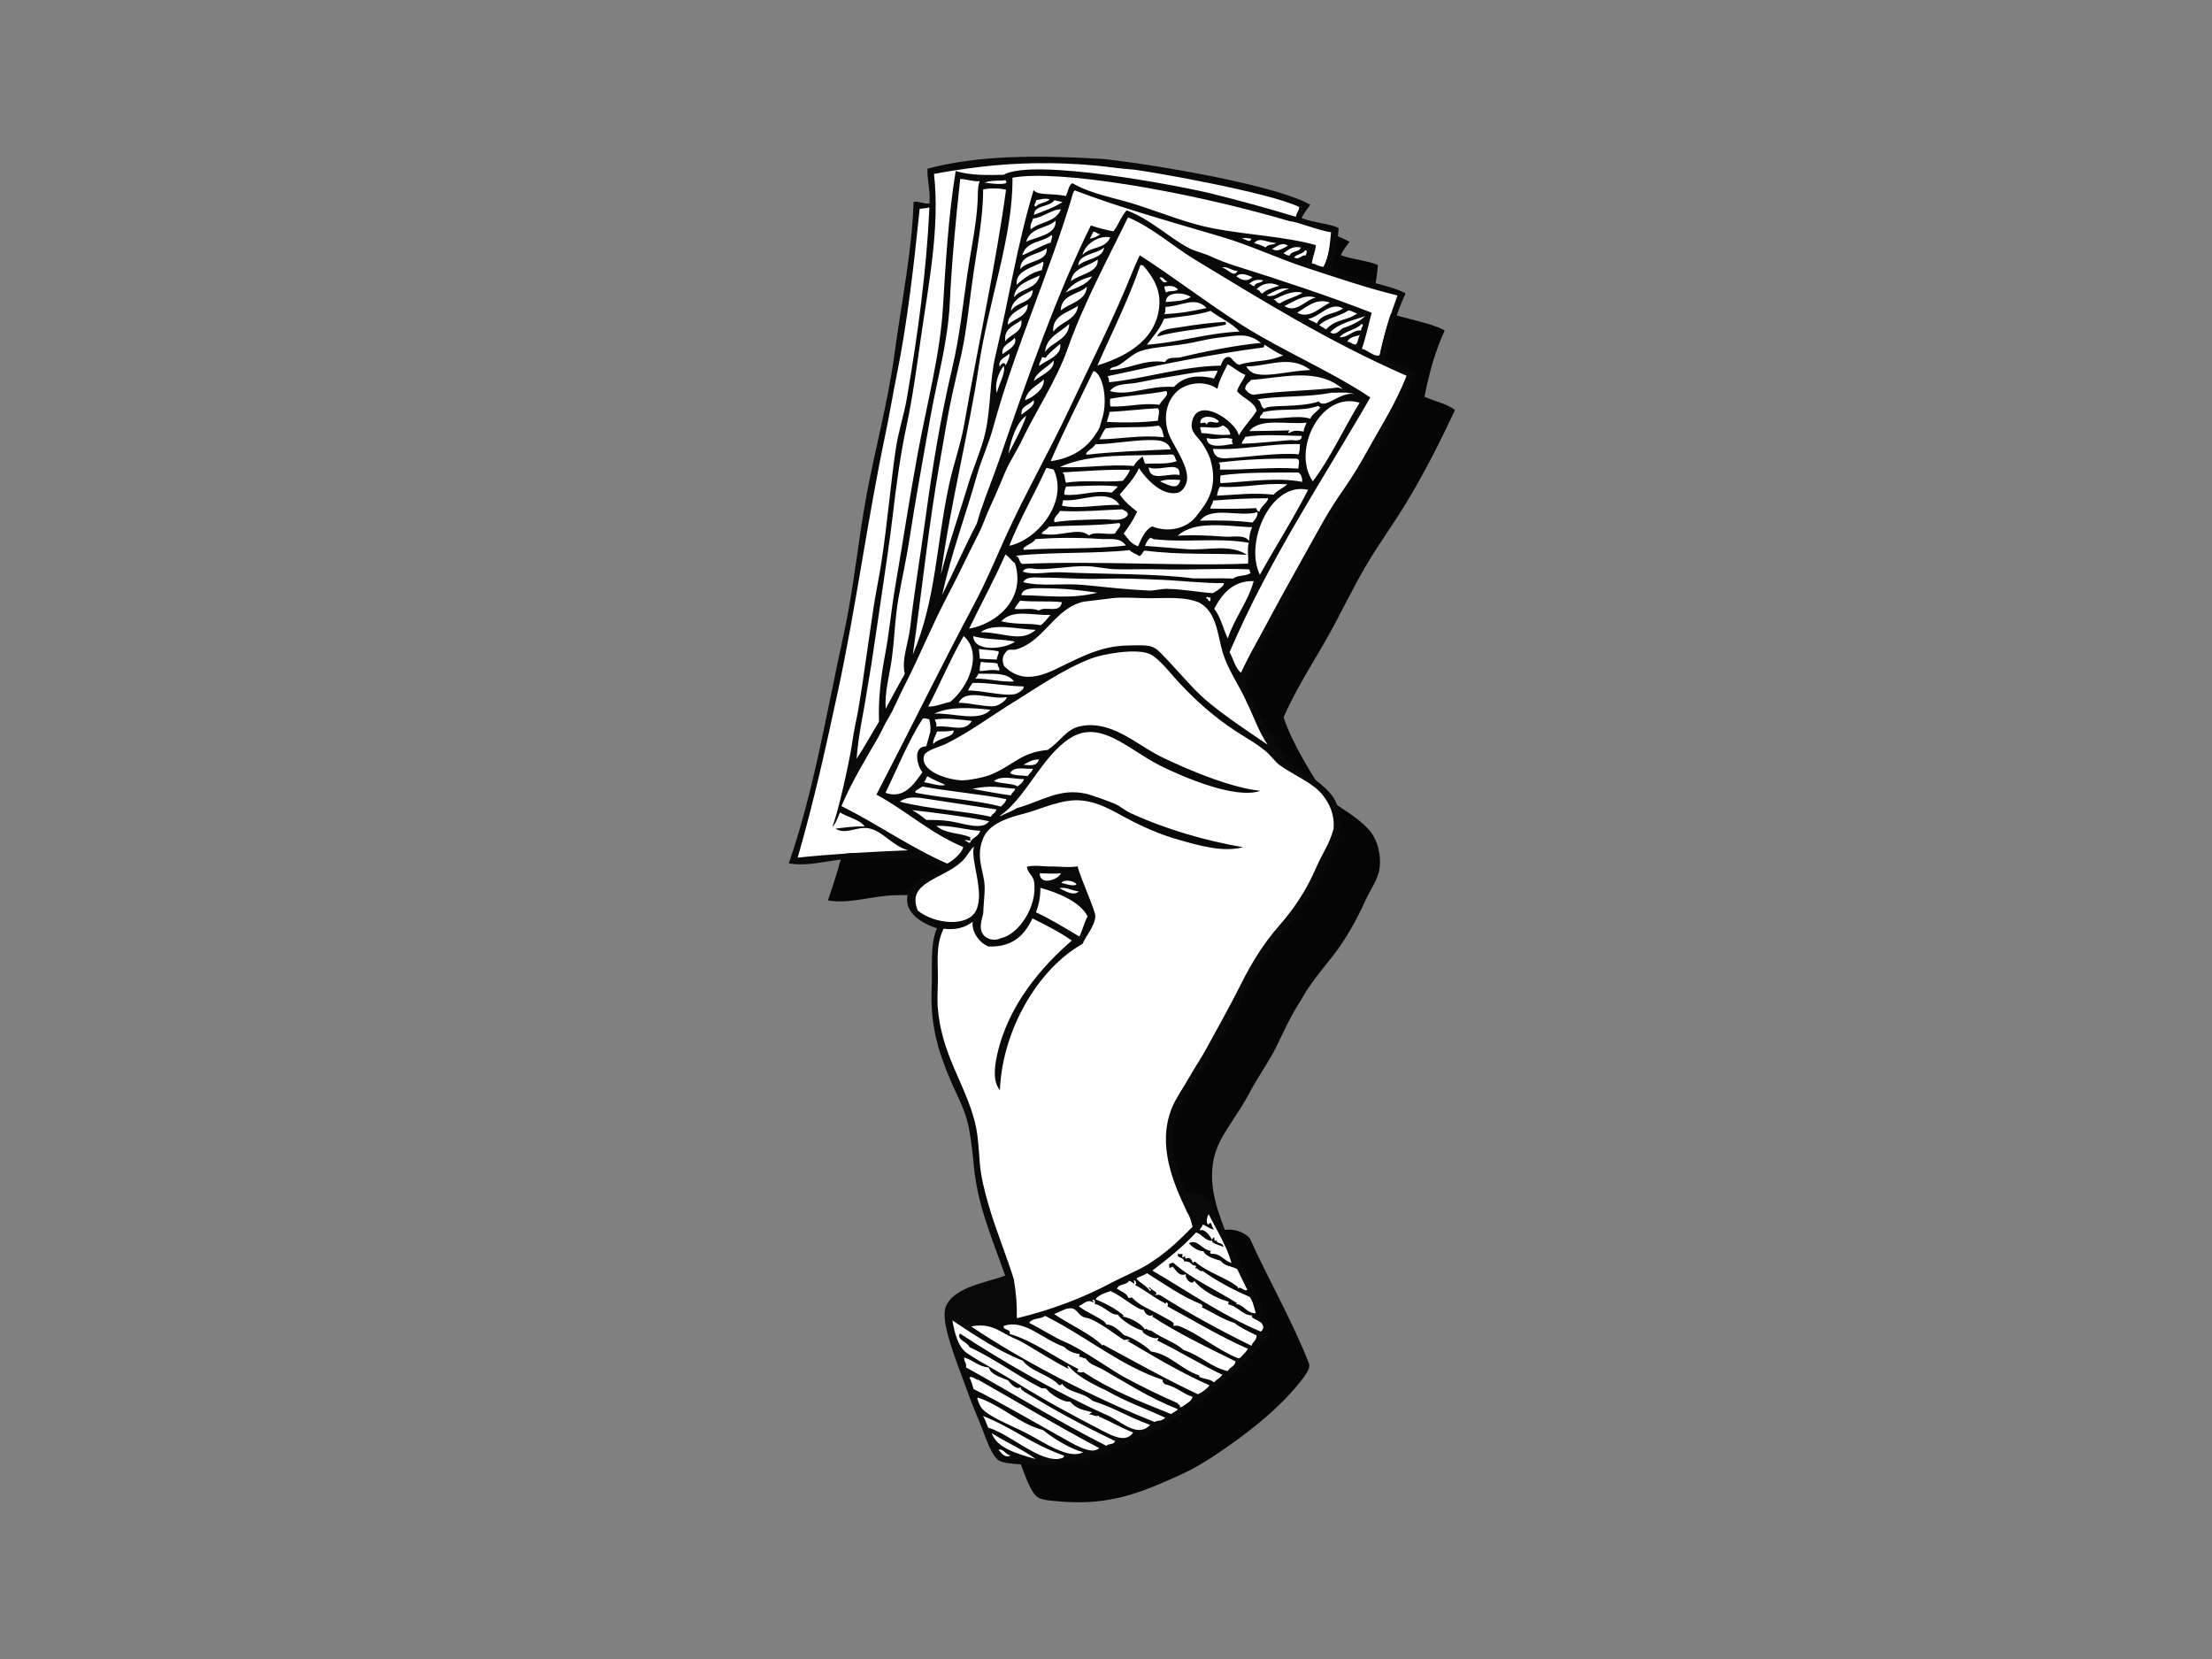 <?xml version="1.0" encoding="utf-8"?>
<!-- Generator: Adobe Illustrator 17.0.0, SVG Export Plug-In . SVG Version: 6.00 Build 0)  -->
<!DOCTYPE svg PUBLIC "-//W3C//DTD SVG 1.1//EN" "http://www.w3.org/Graphics/SVG/1.1/DTD/svg11.dtd">
<svg version="1.1" id="Layer_1" xmlns="http://www.w3.org/2000/svg" xmlns:xlink="http://www.w3.org/1999/xlink" x="0px" y="0px"
	 width="800px" height="600px" viewBox="0 0 800 600" enable-background="new 0 0 800 600" xml:space="preserve">
<rect x="0" y="0" width="800" height="600" fill="#808080" stroke="none"/>
<g>
	<path fill="#050505" d="M473.474,493.3c-6.157-15.792-14.565-30.15-21.477-45.479c-1.235-1.443-4.652-3.61-9.015-3.007
		c-3.25-8.66-7.763-20.54-1.523-32.462c2.713-5.192,7.052-10.692,10.232-16.759c3.175-6.092,7.328-11.64,9.978-17.157
		c3.187-6.637,5.055-10.812,8.837-16.727c3.67-6.487,6.988-10.224,11.318-15.697c4.64-5.89,8.612-12.82,12.187-20.762
		c1.672-3.71,4.455-7.169,4.972-11.54c0.482-4.04-0.483-9.842-3.923-13.642c-4.03-4.473-10.009-7.792-15.157-11.262
		c-5.737-9.463-11.965-18.597-15.677-29.352c5.177-11.995,12.542-22.475,18.417-33.619c6.195-11.773,10.027-19.785,16.9-30.007
		c2.305-3.435,6.8-10.272,8.92-13.742c6.652-10.934,12.302-22.209,17.757-33.772c-2.71-2.227-7.445-3.165-11.035-4.835
		c1.888-9.487,3.922-16.49,7.315-23.962c-6.09-3.467-19.537-4.845-27.035-9.037c1.543-4.437,2.698-11.025,2.843-14.572
		c-2.772-1.56-9.387-1.99-13.367-3.62c0.807-1.973,2.077-3.24,3.125-4.84c-14.842-8.327-68.233-16.162-75.823-16.6
		c-23.06-1.348-44.304-1.348-62.626,3.557c-0.287,3.418,1.158,8.132,0.705,12.592c-1.597,0.305-4.215-0.975-5.75-0.57
		c-0.48,17.19-4.358,36.204-6.963,55.482c-2.265,16.68-6.857,33.532-9.99,50.324c-3.127,16.812-4.657,33.922-8.255,50.354
		c-6.302,28.762-10.884,56.999-19.917,83.056c7.145,1.337,15.074-1.348,23.204-1.835c3.835-0.23,8.225,0.037,12.448-0.032
		c7.545-0.153,13.894-0.773,19.259,3.527c-3.407,3.255-9.647,3.522-11.462,8.197c-2.807,7.2,3.868,11.61,10.137,13.617
		c-2.588,5.877-1.605,14.48-1.903,21.344c-0.615,13.91,2.512,23.504,6.802,33.627c2.49,5.873,5.298,10.557,6.572,16.859
		c0.977,4.84,1.51,10.432,1.973,15.07c1.425,13.935,6.835,26.044,11.222,38.737c-6.458,2.47-18.462,3.978-21.465,11.185
		c-0.943,2.295-0.195,6.562,0.44,9.085c1.933,7.632,5.255,15.6,8.237,23.917c1.248,3.47,2.99,7.332,4.687,11.73
		c1.393,3.61,3.428,9.55,5.885,10.962c1.757,0.995,5.209,1.16,7.982,1.4c18.327,1.603,30.05-3.598,43.204-9.537
		c5.892-2.66,11.205-6.055,16.262-9.577c10.8-7.492,21.057-15.855,28.397-25.557C472.539,496.555,473.784,495.213,473.474,493.3z"/>
	<path fill="#FFFFFF" d="M435.86,435.261c-0.647-0.677-2.18-1.727-4.095-2.127c-0.972-0.21-2.04-0.285-3.212-0.12l-1.377,0.19
		l-0.48-1.293c-2.617-7.005-6.287-16.479-4.07-26.677c0.52-2.382,1.37-4.79,2.632-7.197c2.843-5.415,7.16-10.88,10.228-16.759
		c3.27-6.245,7.425-11.805,9.955-17.112c3.16-6.575,5.085-10.87,8.908-16.85c3.747-6.625,7.17-10.475,11.45-15.885
		c4.528-5.737,8.438-12.555,11.965-20.402c1.655-3.615,3.958-6.667,4.658-9.982c0.077-0.355,0.133-0.702,0.178-1.058
		c0.457-3.609-0.5-9.045-3.49-12.274c-3.742-4.168-9.605-7.472-14.832-10.995l-0.318-0.215l-0.193-0.33
		c-5.705-9.4-12.022-18.639-15.842-29.667l-0.223-0.635l0.265-0.62c5.285-12.205,12.682-22.729,18.475-33.744
		c6.187-11.732,10.052-19.827,16.997-30.164c2.295-3.427,6.79-10.257,8.877-13.675c6.362-10.437,11.8-21.21,17.047-32.287
		c-0.992-0.573-2.232-1.098-3.595-1.59c-1.92-0.705-4.035-1.362-5.983-2.26l-1.227-0.57l0.265-1.34c0.24-1.24,0.495-2.448,0.75-3.62
		c1.58-7.207,3.38-13.122,6.015-19.197c-2.78-1.227-6.9-2.288-11.172-3.375c-5.077-1.312-10.405-2.697-14.465-4.955l-1.268-0.7
		l0.475-1.377c0.55-1.572,1.06-3.488,1.492-5.437c0.583-2.68,1.015-5.45,1.185-7.48c-0.782-0.28-1.827-0.562-2.982-0.8
		c-1.382-0.31-2.942-0.605-4.475-0.94c-1.66-0.36-3.307-0.78-4.768-1.365l-1.602-0.663l0.662-1.603
		c0.622-1.482,1.422-2.587,2.142-3.562c-2.512-1.178-5.89-2.382-9.787-3.557c-4.88-1.46-10.59-2.87-16.555-4.175
		c-9.912-2.177-20.517-4.055-29.227-5.417c-8.685-1.36-15.557-2.215-17.767-2.347c-22.477-1.31-43.112-1.313-60.824,3.175
		c0.025,1.245,0.223,2.745,0.427,4.355c0.27,2.18,0.542,4.592,0.292,7.075l-0.128,1.272l-1.263,0.248
		c-1.24,0.215-2.262-0.05-3.222-0.248c-0.195-0.04-0.385-0.085-0.57-0.12c-0.212-0.062-0.42-0.102-0.617-0.138
		c-0.682,16.958-4.405,35.377-6.92,53.949c-1.262,9.282-3.235,18.594-5.262,27.864c-0.447,2.043-0.903,4.085-1.342,6.128
		c-1.205,5.482-2.375,10.965-3.392,16.422c-3.117,16.707-4.65,33.827-8.275,50.411c-3.085,14.077-5.755,28.062-8.758,41.757
		c-2.957,13.51-6.229,26.734-10.53,39.484c6.09,0.502,13.197-1.628,20.785-2.12c3.987-0.24,8.382,0.045,12.512-0.037
		c4.643-0.09,8.982-0.392,13.135,0.505c0.012,0,0.017,0,0.035,0c2.517,0.553,4.967,1.598,7.207,3.395l1.555,1.23l-1.433,1.38
		c-1.565,1.478-3.42,2.333-5.125,3.105c-1.715,0.778-3.29,1.483-4.358,2.38c-0.728,0.595-1.235,1.23-1.572,2.078
		c-0.168,0.445-0.298,0.862-0.385,1.267c-0.277,1.28-0.175,2.33,0.187,3.318c0.365,0.99,1.017,1.92,1.923,2.775
		c1.795,1.735,4.587,3.122,7.335,3.989l1.83,0.585l-0.77,1.765c-0.405,0.92-0.728,1.945-0.965,3.055
		c-1.142,5.11-0.562,11.85-0.8,17.677c-0.588,13.597,2.418,22.815,6.665,32.859c2.42,5.732,5.325,10.553,6.677,17.202
		c1.005,4.972,1.537,10.605,2.01,15.227c1.367,13.6,6.693,25.557,11.122,38.352l0.542,1.57l-1.552,0.595
		c-2.595,0.995-5.79,1.78-8.944,2.782c-3.143,0.975-6.22,2.165-8.41,3.775c-1.47,1.058-2.528,2.255-3.125,3.692
		c-0.065,0.158-0.117,0.335-0.175,0.563c-0.197,0.875-0.187,2.23-0.03,3.597c0.157,1.37,0.447,2.77,0.72,3.828
		c1.877,7.467,5.177,15.389,8.183,23.757c1.207,3.383,2.95,7.248,4.665,11.7c1.05,2.735,2.477,6.707,3.947,8.797
		c0.467,0.702,0.943,1.16,1.19,1.285c0.308,0.173,0.872,0.38,1.588,0.532c1.557,0.342,3.75,0.475,5.687,0.653
		c17.914,1.545,29.162-3.453,42.349-9.405c5.737-2.593,10.957-5.91,15.982-9.408c10.72-7.442,20.817-15.695,27.984-25.164
		c0.975-1.405,1.705-2.405,1.818-3.065c0.04-0.19,0.055-0.355,0.04-0.538C451.065,464.733,442.77,450.538,435.86,435.261z"/>
	<path fill-rule="evenodd" clip-rule="evenodd" fill="#090909" d="M443.207,116.378c0.118,0.3,0.227,0.608,0.113,1.065
		c-8.112,1.64-17.017,2.037-24.77,4.25c0.775-2.787,5.225-2.837,8.33-3.367C432.42,117.401,437.478,116.768,443.207,116.378z"/>
	<path fill-rule="evenodd" clip-rule="evenodd" fill="#090909" d="M473.894,74.037c-1.05,1.603-2.318,2.873-3.13,4.845
		c3.98,1.625,10.605,2.06,13.372,3.615c-0.152,3.552-1.297,10.135-2.845,14.579c7.5,4.19,20.944,5.57,27.042,9.035
		c-3.402,7.467-5.43,14.477-7.325,23.957c3.595,1.672,8.32,2.607,11.037,4.837c-5.447,11.572-11.097,22.839-17.757,33.769
		c-2.128,3.475-6.61,10.3-8.917,13.74c-6.88,10.227-10.707,18.24-16.905,30.007c-5.87,11.153-13.237,21.622-18.417,33.627
		c3.715,10.752,9.945,19.892,15.685,29.342c5.14,3.482,11.117,6.795,15.155,11.267c3.438,3.808,4.402,9.61,3.922,13.65
		c-0.518,4.365-3.298,7.814-4.98,11.535c-3.562,7.935-7.532,14.877-12.182,20.755c-4.32,5.485-7.645,9.222-11.312,15.702
		c-3.785,5.91-5.66,10.09-8.845,16.739c-2.645,5.513-6.8,11.06-9.977,17.14c-3.165,6.075-7.51,11.567-10.235,16.772
		c-6.232,11.92-1.718,23.802,1.527,32.454c4.367-0.6,7.78,1.56,9.015,3.015c6.91,15.329,15.32,29.682,21.487,45.471
		c0.303,1.913-0.943,3.262-2.145,5.06c-7.345,9.71-17.602,18.065-28.405,25.565c-5.055,3.522-10.37,6.902-16.26,9.57
		c-13.16,5.947-24.882,11.148-43.199,9.545c-2.774-0.248-6.227-0.393-7.987-1.405c-2.455-1.42-4.497-7.347-5.892-10.97
		c-1.693-4.397-3.432-8.255-4.685-11.732c-2.978-8.302-6.3-16.277-8.232-23.909c-0.64-2.528-1.387-6.782-0.43-9.083
		c2.995-7.207,14.997-8.709,21.454-11.192c-4.387-12.68-9.8-24.797-11.222-38.731c-0.462-4.643-0.992-10.217-1.97-15.055
		c-1.282-6.31-4.085-11.002-6.585-16.875c-4.287-10.119-7.41-19.717-6.795-33.619c0.302-6.877-0.678-15.467,1.905-21.344
		c-6.272-2.015-12.945-6.417-10.142-13.625c1.825-4.68,8.057-4.948,11.467-8.19c-5.362-4.307-11.715-3.687-19.265-3.535
		c-4.222,0.09-8.61-0.19-12.444,0.037c-8.13,0.483-16.055,3.168-23.2,1.825c9.04-26.044,13.615-54.281,19.902-83.038
		c3.602-16.434,5.137-33.544,8.268-50.369c3.13-16.785,7.722-33.634,9.982-50.324c2.617-19.272,6.497-38.281,6.977-55.484
		c1.53-0.4,4.145,0.89,5.735,0.575c0.462-4.462-0.988-9.172-0.688-12.585c18.315-4.905,39.557-4.905,62.614-3.568
		C405.661,57.872,459.052,65.714,473.894,74.037z M432.333,456.374c4.107,3.787,11.995,6.017,15.58,9.285
		c-0.183-0.05-0.43,0.177-0.073,0.322c0.832-0.975,2.382,1.463,3.378,0.4c-1.303-2.395-2.525-4.808-3.585-7.355
		c-2.475-1.21-4.7-1.082-6.227-3.09c-1.64-0.417-5.433-1.515-6.16-3.42c-1.86,0.042-4.157-1.54-5.24-2.877
		c3.217-1.703,4.372,2.295,8.025,2.794c-0.48,0.385-0.532,0.728,0.11,1.065c3.31-0.293,4.119,2.215,7.22,3.3
		c-1.5-5.963-5.52-12.155-8.22-17.692c-0.852,1.52-0.935,3.333-0.13,3.775c1.402-1.507,0.77,0.14,2.017,1.825
		c-1.773-0.38-2.657-1.318-4.067-1.925c0.072,1.037-1.47,1.785-0.843,2.242c1.235-0.895,3.662,1.86,4.117,3.305
		c0.24-0.348,0.52-0.67,0.88-0.835c0.165,1.1,0.048,1.685,1.17,0.937c-1.205,1.29,2.167,0.773,2.203,2.57
		c-1.263-0.698-4.587-1.305-4-2.268c-2.565,0.198-3.547-2.23-5.902-3.02c-4.832,5.288-10.302,9.582-15.807,13.812
		c12.895,7.57,25.005,15.987,39.051,22.025c0.415-0.053,0.548-0.223,0.878-0.83c1.447-3.143-5.267-3.638-3.742-4.98
		c-3.513,0.077-5.11-3.267-8.803-4.007c0.07-0.31,0.15-0.653,0.218-0.983c-4.723-1.115-10.402-4.707-12.505-7.583
		c-0.615,2.02-3.595-0.83-2.942-2.362c-2.543,1.07-3.56-1.47-4.907-2.792c-0.227,0.372-0.572,0.563-1.137,0.437
		c0-1.49-0.43-1.304,1.425-1.774c6.435,5.79,16.329,10.275,23.359,14.797c-0.27,0.025-0.65-0.127-0.733,0.19
		c2.893,0.013,3.905,3.407,7.227,3.305c-0.385-1.355-1.32-5.585-2.472-6.067c-5.815-2.438-12.037-5.89-16.645-9.183
		c-1.955,0.075-1.612-1.337-2.9-0.977c0.138-0.38,0.753-0.612,0.22-0.988c-2.062-0.215-1.04-1.507-4.14-1.59
		c-0.075-1.755-2.98-0.937-2.135-2.888c0.493,0.753,0.64-0.07,1.648,0.36c-0.068,0.33-0.135,0.66-0.212,0.995
		c0.625,0.228,0.75-0.31,1.125-0.45c-0.108,0.457,0,0.76,0.122,1.052c1.753-0.85,2.155,0.368,2.75,1.645
		C431.65,456.486,431.79,456.119,432.333,456.374z M409.321,61.277c-4.14-0.247-8.347-0.957-12.487-1.345
		c-15.465-1.46-29.482-1.102-42.237,0.418c-5.967,0.717-11.562,1.555-16.8,2.545c2.163,19.524-1.923,39.456-4.865,60.086
		c-1.472,10.33-2.832,20.582-5.062,31.014c-2.235,10.42-3.72,21.452-4.955,32.084c-0.988,8.527-2.798,20.545-4.002,28.734
		c-1.578,10.645-2.39,16.435-3.885,26.194c-0.305,2.01-1.135,6.52-1.43,8.463c-1.4,9.337-3.018,15.247-3.805,24.949
		c2.852-4.255,5.74-9.545,8.118-13.432c-0.323-7.71,0.64-16.03,2.162-24.047c1.56-8.2,2.275-16.517,3.698-24.767
		c2.872-16.705,5.345-33.212,8.165-48.299c3.465-18.632,8.05-35.669,9.087-52.601c1.042-16.797,1.945-32.852,4.61-49.431
		c5.527,1.745,12.03,1.453,17.314,1.375c10.848-6.24,64.949,4.26,74.884,6.718c10.535,2.61,20.95,5.47,30.952,8.514
		c0.093-1.627,0.983-2.012,1.125-3.555C459.167,69.494,413.233,61.514,409.321,61.277z M466.699,80.064
		c-38.007-11.193-84.198-18.835-100.528-15.795c0.258,21.102-8.667,44.514-12.227,68.491c-3.415,22.912-10.157,49.212-13.682,75.086
		c3.2-12.303,6.782-22.242,9.93-32.715c1.917-6.392,4.87-12.73,6.238-19.027c1.982-9.112,1.467-18.605,3.61-27.539
		c4.735-19.784,7.822-40.229,13.8-59.856c1.263,2.113,6.982,1.082,11.607,2.198c0.86-1.455,1.012-4.025,2.402-4.655
		c7.247,4.168,15.807,5.352,23.817,7.98c9.519,3.11,18.252,6.715,27.519,8.45c12.46,2.32,25.822,2.895,36.699,5.96
		c-0.007,1.812-1.105,4.01-1.442,6.594c1.628,0.273,2.37,1.125,4.21,1.268c2.07-3.815,2.292-8.187,2.745-12.532
		C477.821,83.684,468.389,79.924,466.699,80.064z M472.684,96.916c-10.455-3.398-20.389-8.16-30.712-11.213
		c-20.607-6.084-37.557-10.844-53.311-16.862c-0.223,0.33-0.4,0.54-0.545,0.923c-8.5,29.054-20.82,55.199-29.02,85.201
		c-1.557,5.702-4.193,11.267-5.805,17.04c-3.82,13.67-9.15,27.869-12.57,43.204c4.27-8.532,8.223-17.553,12.585-25.932
		c1.978-7.192,5.493-15.425,8.237-23.409c10.235-29.739,20.899-59.974,32.977-84.328c2.517,0.835,5.193,1.582,8.167,2.127
		c1.775-2.243,2.87-5.545,4.778-7.595c8.284,2.99,15.169,9.72,22.262,13.515c2.517,1.35,5.492,1.895,8.275,3.197
		c2.64,1.23,5.553,2.333,8.285,3.202c18.037,5.683,34.649,11.207,49.801,17.115c-1.175,4.347-2.138,9.047-3.55,13.045
		c2.35,0.485,4.055,2.875,6.387,2.425c1.498-7.217,4.025-14.26,6.48-21.72C494.561,104.238,483.671,100.499,472.684,96.916z
		 M356.109,66.037c1.858,0.272,7.597,1.048,7.977-0.145c-0.43-0.113-0.173-0.652-0.51-0.805
		C363.027,65.557,358.752,64.972,356.109,66.037z M460.039,90.007c1.985,1.382,4.24-0.37,5.775-1.155
		C463.452,87.317,461.795,89.282,460.039,90.007z M464.174,91.604c0.755,0.267,1.125,0.793,2.237,0.835
		c0.778-1.89,3.29-1.063,4.095-2.91C467.504,88.836,465.942,90.384,464.174,91.604z M453.582,87.899
		c1.505,0.458,3.02,0.905,4.142,1.603c0.797-1.27,2.697-0.805,3.805-1.587C457.597,87.579,455.61,85.649,453.582,87.899z
		 M449.12,86.229c1.24,0.108,2.973,1.935,3.435,0.07C451.365,86.216,450.035,85.899,449.12,86.229z M467.994,93.134
		c2.217,0.955,2.543-1.042,4.31-0.787c-0.005-0.655,0.885-1.892-0.29-1.787C471.037,91.996,469.039,91.826,467.994,93.134z
		 M347.267,64.722c-1.632,15.022-3.067,30.292-3.76,44.684c-0.695,14.505-4.618,27.802-7.118,41.969
		c-2.615,14.81-5.257,29.197-7.48,43.619c-1.078,6.985-2.608,13.923-3.89,20.912c-1.348,7.362-1.473,14.957-2.527,22.597
		c-0.835,6.03-2.6,11.715-2.172,17.827c2.25-4.287,4.605-8.43,6.914-12.647c-1.257-5.11,1.295-11.08,1.958-16.842
		c1.572-13.687,3.757-26.329,5.549-39.552c2.497-18.382,5.403-36.211,9.667-54.284c2.687-11.437,3.81-22.492,5.36-33.282
		c1.313-9.102,3.36-18.322,3.8-26.814c0.135-2.597-0.068-5.26,0.74-7.405C352.429,65.822,348.994,64.685,347.267,64.722z
		 M355.574,68.517c0,9.685-1.948,19.777-3.457,29.989c-1.482,9.935-2.375,20.392-4.455,29.767
		c-0.97,4.395-2.385,10.235-3.287,14.395c-1.742,8.022-2.76,14.885-4.278,23.342c-4.237,23.62-6.58,47.044-9.96,70.708
		c8.423-19.732,8.425-39.784,13.17-61.714c1.535-7.085,4.112-14.12,5.425-21.619c5.025-28.714,11.45-57.771,15.114-84.783
		C361.914,68.095,357.754,67.937,355.574,68.517z M374.764,72.377c0.025,1.232-1.39,1.758-0.175,2.37
		c1.272-1.552,3.725-1.268,5.077-2.682C377.629,71.544,376.366,72.212,374.764,72.377z M381.321,72.424
		c-1.74,2.595-7.292,1.605-7.385,5.292c3.56-1.38,7.203-2.622,10.35-4.64C383.298,72.859,382.304,72.639,381.321,72.424z
		 M432.225,93.934c-8.183-4.96-15.687-11.825-24.274-15.33c-6.995,14.482-16.072,31.142-21.782,47.399
		c-4.083,11.625-11.513,22.587-16.627,33.322c-1.818,3.833-4.262,7.4-5.89,11.145c-1.742,3.975-3.455,8.395-5.29,12.23
		c-1.742,3.615-2.685,6.897-4.532,10.502c-3.755,7.36-7.183,14.772-11.055,22.102c-5.74,10.865-10.187,22.07-15.892,33.149
		c-1.903,3.68-3.517,7.84-5.565,11.215c-1.348,2.205-2.387,4.67-3.707,6.987c-4.668,8.14-9.372,15.714-13.292,24.872
		c13.257,6.62,24.344,14.632,38.279,20.814c2.265-1.23,5.14-3.725,5.813-5.98c-12.27-5.187-20.389-13.023-31.437-18.975
		c11.972-23.069,23.55-46.726,35.547-69.258c4.125-7.75,7.44-15.752,11.09-23.824c7.187-15.902,15.985-31.142,23.43-47.042
		c7.555-16.127,15.682-31.905,22.4-48.647c0.77-1.91,1.422-3.405,2.765-6.3c12.323,7.897,24.99,17.703,37.269,25.435
		c14.628,9.2,32.147,16.625,46.129,25.987c-17.367,30.107-36.214,57.914-50.924,92.153c1.472,2.45,1.915,5.575,4.233,7.495
		c9.497-19.052,19.677-36.899,29.589-54.679c2.49-4.448,4.887-8.055,7.775-12.22c2.897-4.18,5.717-8.832,8.183-13.307
		c4.927-8.948,10.522-17.507,14.255-27.275C480.449,123.541,456.469,108.629,432.225,93.934z M373.649,79.042
		c-0.348,1.152-1.293,2.38-0.863,3.947c3.307-2.942,8.855-2.39,10.917-7.28C380.679,75.562,377.266,78.634,373.649,79.042z
		 M371.109,87.464c3.63-1.877,11.079-2.445,10.67-7.682C378.551,82.857,372.771,81.939,371.109,87.464z M394.176,86.289
		c1.498-0.147,2.655-0.865,3.797-1.58c-1.272-0.037-1.292-0.87-2.562-0.908C395.031,84.687,394.543,85.406,394.176,86.289z
		 M391.479,92.269c2.662-3.222,8.205-1.945,10.045-6.433C397.459,85.001,392.383,88.212,391.479,92.269z M447.577,97.989
		c-2.195-0.017-3.835-1.878-5.605-1.227C443.955,97.099,446.247,100.659,447.577,97.989z M447.142,99.964
		c2.1,1.497,4.04,1.99,5.822,0.243C450.822,99.341,448.457,98.429,447.142,99.964z M332.605,75.569
		c-2.023,19.75-4.41,40.894-8.16,59.371c-1.375,6.745-2.795,15.327-4.232,22.115c-6.58,31.259-10.665,62.821-17.195,93.068
		c-4.675,21.629-8.48,38.979-14.527,60.051c13.022-1.36,26.434-2.102,39.971-2.66c-5.525-1.443-9.085-6.89-14.162-7.93
		c-4.32-0.88-8.35,2.503-12.12,0.115c3.402-0.445,6.802-0.9,10.547-0.813c-1.755-2.458-6.07-3.293-8.922-5.052
		c-0.858,1.888-1.505,4.117-2.863,5.237c1.68-3.085,6.082-22.834,7.005-28.864c0.487-3.18,0.957-6.295,1.664-9.475
		c0.725-3.255,1.065-5.94,1.622-9.115c0.473-2.743,0.917-5.875,1.315-8.735c1.252-8.875,2.082-14.104,3.362-23.039
		c0.61-4.24,2.188-12.005,2.848-16.362c2.282-14.947,3.25-27.952,5.25-41.342c0.922-6.117,2.917-12.002,3.972-18.137
		c3.94-22.865,7.118-46.169,8.143-68.694c0.017-0.205,0.025-0.398-0.265-0.403C334.992,75.474,333.65,75.292,332.605,75.569z
		 M451.73,102.696c1.057-0.015,0.847,0.782,1.905,0.76c0.535-1.52,2.458-0.875,3.213-2.05
		C454.487,100.809,452.977,101.551,451.73,102.696z M369.696,92.336c3.542-1.4,6.682-3.44,10.352-4.645
		c-0.033-0.832,0.935-2.305,0.245-2.71C377.031,87.854,371.319,86.892,369.696,92.336z M454.405,104.666
		c1.317,0.103,1.175,1.138,2.095,1.492c1.642-1.565,3.947-2.09,6.142-2.8C459.242,101.671,456.267,102.679,454.405,104.666z
		 M389.956,96.079c2.628-2.678,8.752-2.257,9.385-6.578C396.381,92.097,390.139,91.724,389.956,96.079z M458.074,106.851
		c2.817,1.095,5.35-1.937,8.12-2.37C463.527,103.706,460.339,105.566,458.074,106.851z M460.492,108.421
		c1.41,0.045,0.905,1.305,2.497,1.235c2.445-1.65,5.6-2.165,8.075-3.763C467.362,104.871,463.559,107.016,460.492,108.421z
		 M464.492,110.666c4.278,2.828,7.605-2.237,11.37-3.027C471.507,106.156,467.887,109.224,464.492,110.666z M469.154,113.078
		c4.397,2.443,8.3-1.957,11.845-3.627C476.122,107.586,472.492,111.116,469.154,113.078z M473.147,115.333
		c0.79,0.715,2.292,0.985,3.074,1.713c1.825-3.947,6.62-3.235,9.508-5.525C480.959,108.974,477.506,114.486,473.147,115.333z
		 M396.913,132.15c8.705-2.66,21.347-8.292,22.37-21.707c0.45-5.843-2.367-10.445-5.83-14.4c-0.328-0.07-0.653-0.14-0.98-0.218
		C407.991,108.751,401.711,121.219,396.913,132.15z M490.856,113.336c-1.337-0.182-1.702-0.983-3.227-1.045
		c-3.183,2.245-7.622,2.543-10.485,5.29c0.665,0.612,1.75,0.968,2.42,1.577C483.167,115.193,487.306,116.096,490.856,113.336z
		 M481.066,120.176c1.948,1.31,3.145-0.49,4.462-1.44c3.06-0.982,5.925-2.262,8.225-4.422
		C489.301,115.913,484.371,116.781,481.066,120.176z M368.949,97.359c2.418-3.188,10.177-2.67,9.602-7.577
		C375.529,92.304,369.131,91.879,368.949,97.359z M387.336,101.726c2.897-2.58,10.117-3.067,9.675-7.899
		C393.911,96.354,387.891,96.689,387.336,101.726z M422.215,101.764c-1.158-0.12-1.69-2.108-2.815-1.308
		C420.118,101.341,420.796,102.809,422.215,101.764z M484.474,121.966c3.235,0.17,4.54-2.66,7.787-2.45
		c-0.08-1.332,1.332-1.86,0.182-2.377C490.296,119.536,486.562,119.461,484.474,121.966z M421.13,103.596
		c-0.01,0.86,0.33,1.493,0.547,2.195c1.165-0.845,3.302-0.16,4.4-1.11C424.475,103.216,423.353,103.284,421.13,103.596z
		 M367.724,102.961c2.613-2.402,5.45-4.47,9.095-5.265c-0.008-0.943,0.99-2.53,0.323-3.042
		C373.891,96.719,367.074,97.752,367.724,102.961z M421.625,109.233c3.197-0.317,6.63-0.259,9.035-1.825
		C427.885,105.471,421.568,105.506,421.625,109.233z M385.406,105.794c3.335-1.725,7.364-2.367,9.575-5.845
		C391.161,100.916,387.731,102.491,385.406,105.794z M487.234,123.598c1.41,0.042,1.573,0.875,2.89,0.983
		c1.162-0.245,0.912-2.71,1.785-3.407C490.179,121.71,488.136,121.776,487.234,123.598z M421.59,110.956
		c-0.372,1.36,0.198,1.672-0.575,2.64c5.445-0.2,10.45-1.09,15.333-2.177C432.407,106.871,426.735,110.963,421.59,110.956z
		 M437.852,112.438c-5.182,1.64-11.162,2.053-16.872,2.872c-1.555,3.918-4.02,6.413-6.193,9.353
		c11.437-0.76,21.337-4.15,33.517-4.75C445.667,116.881,441.18,115.029,437.852,112.438z M366.706,107.579
		c2.563-3.53,7.955-2.64,9.35-7.982C372.574,101.406,367.169,102.529,366.706,107.579z M383.631,112.316
		c3.085-2.713,9.035-3.31,9.497-8.635C390.148,106.564,383.739,106.429,383.631,112.316z M440.92,122.096
		c-3.19,0.355-6.285,1.087-9.375,1.745c-6.668,1.432-14.185,1.495-18.982,3.095c-3.098,1.042-6.053,4.242-8.435,5.41
		c-1.028,0.505-2.38,0.308-2.742,1.475c7.48-0.348,12.562-4.045,19.979-2.877c0.86-1.893,3.24-1.425,5.19-1.625
		c8.615-2.115,21.024-4.593,29.489-5.287C451.315,120.181,447.485,121.351,440.92,122.096z M365.624,112.518
		c1.822-3.49,7.895-2.725,7.892-7.602C370.519,106.588,365.922,108.103,365.624,112.518z M457.075,125.633
		c-19.447,2.537-38.042,6.39-56.526,10.425c0.427,0.57,0.595,1.317,0.555,2.195c13.812-1.45,25.819-5.717,40.359-6.015
		c0.705-1.707,1.308-3.57,3.435-3.055c1.042,0.932,1.675,2.137,3.19,2.772c5.66-1.855,9.777-0.777,15.953-3.415
		c-2.62-1.072-4.545-2.575-6.755-3.89C457.212,124.971,457.142,125.301,457.075,125.633z M380.914,120.008
		c2.505-3.605,8.438-4.225,8.975-9.427C386.438,113.066,380.416,114.006,380.914,120.008z M450.722,132.536
		c0.965,1.612,2.21,2.41,3.642,2.713c4.882,1.06,11.045-1.015,19.572-1.435C466.594,128.121,458.522,132.536,450.722,132.536z
		 M364.544,117.461c2.303-2.305,7.183-2.947,7.155-7.412C369.011,111.833,364.119,113.611,364.544,117.461z M452.422,137.398
		c-0.692,1.14-1.988,1.31-2.107,3.34c0.75,0.842,1.395,1.747,3.005,2.04c9.23-1.418,20.095-1.375,30.625-2.622
		c1.462,0.415,1.905,0.76,1.905,0.76C476.801,132.573,463.052,136.738,452.422,137.398z M377.939,127.306
		c2.545-3.695,8.5-4.422,8.787-10.167C383.304,120.368,378.514,121.743,377.939,127.306z M440.315,140.618
		c-4.9-3.353-11.26-1.957-14.31,0.668c-4.895,4.202-5.41,11.52-2.692,17.032c2.502,5.077,6.635,10.768,5.947,15.465
		c-0.285,1.95-1.68,4.062-3.398,4.447c-5.962,1.295-11.852-5.69-13.939-8.932c-1.773,4.002-4.522,6.512-6.923,9.54
		c1.568,2.397,3.835,4.345,6.242,6.207c-1.565,3.455-2.77,5.012-4.842,7.917c1.505,1.677,2.445,3.72,5.207,4.597
		c1.273-3.03,2.622-5.947,5.032-7.192c6.238,2.54,13.277,0.568,16.495-4.335c3.225-4.042,7.557-9.627,4.66-19.707
		c-0.565-1.977-1.955-4.405-2.873-5.805c-1.592-2.433-4.4-4.125-3.905-7.425c1.595-10.57,16.117-0.725,17.007,4.412
		c1.89-3.38,4.462-5.712,6.45-8.952c-0.818-3.358-5.057-4.508-7.087-7.082c0.7-2.445,2.17-3.687,3.013-5.897
		c-2.56-1.005-4.1-2.665-6.417-3.828C442.558,134.665,440.88,137.553,440.315,140.618z M363.574,123.466
		c1.705-2.647,6.337-3.078,5.83-7.702C367.214,117.636,362.897,118.576,363.574,123.466z M489.991,142.518
		c-3.27-0.832-4.907-0.455-8.527-0.48c-8.302,1.71-19.157,1.045-26.785,2.415c1.792,0.553,0.923,2.815,2.715,3.363
		c1.07-1.65,12.522-0.203,19.577-2.625C479.184,148.275,484.669,141.46,489.991,142.518z M419.733,136.803
		c-3.139,0.467-6.25,1.268-9.369,1.747c-2.978,0.462-7.053,0.145-8.922,2.885c7.095,2.02,13.53-2.11,23.132-1.503
		c3.215-3.527,7.98-4.645,14.485-3.042c0.38-1.04,1.027-1.65,1.312-2.828C433.108,134.183,426.643,135.77,419.733,136.803z
		 M474.792,174.08c6.382-8.335,11.175-19.135,16.935-28.425C477.679,141.318,467.067,162.87,474.792,174.08z M378.161,129.433
		c-0.437-0.105-0.88-0.2-1.32-0.297c-0.178,1.348-0.982,1.703-1.05,3.225c2.54-2.097,8.422-3.645,7.625-8.002
		C381.616,125.978,379.646,127.323,378.161,129.433z M362.564,128.086c1.588-1.26,5.67-3.173,4.408-5.95
		C365.647,124.056,362.006,124.7,362.564,128.086z M476.609,146.84c-6.21,2.195-13.182,0.593-19.832,2.22
		c-0.175,1.06-1.115,0.913-1.165,2.16c6.48,0.865,13.102-1.393,18.269,0.207c0.883-1.87,2.505-2.582,3.647-4.042
		C477.112,147.278,477.159,146.863,476.609,146.84z M373.907,137.825c2.32-2.017,7.672-3.915,7.152-7.417
		C378.886,132.91,374.656,134.573,373.907,137.825z M396.331,156.903c1.77-2.468,1.468-3.118,2.143-5.065
		c2.145-6.167,0.827-15.17-2.39-17.45c-0.227-0.05-0.447-0.102-0.66-0.147c-5.075,10.66-11.08,22.232-15.427,32.554
		C386.928,165.81,392.549,162.79,396.331,156.903z M361.554,132.7c0.332-1.077,1.77-2.165,2.195-0.56
		c0.48-1.033,1.665-3.265,1.27-4.205C363.821,129.173,360.807,129.901,361.554,132.7z M401.523,144.21
		c-0.137,1.048-0.075,1.947,0.077,2.785c6.25,0.308,11.173-1.442,17.76-0.6c0.595-1.667,3.667-3.392,2.472-4.985
		C415.291,142.715,408.121,143.005,401.523,144.21z M451.817,155.92c6.95-0.09,8.185-0.133,14.572-0.265
		c-0.132,0.382-0.75,0.617-0.22,0.985c1.805-1.125,3.132-0.937,5.312-0.555c0.112-1.447,0.705-2.135,1.048-3.228
		C465.242,153.65,455.735,150.99,451.817,155.92z M360.522,142.148c0.637-3.035,3.325-7.422,2.495-9.814
		C361.329,134.528,359.594,138.425,360.522,142.148z M370.667,144.715c2.967-0.86,7.279-4.23,6.82-7.49
		C375.124,139.583,371.844,140.515,370.667,144.715z M450.327,158.007c-0.285,1.042-1.068,1.292-1.242,2.497
		c5.782-0.185,12.464-0.952,17.567-1.335c1.283-0.095,4.16,0.815,4.14-1.515C463.805,157.523,456.554,156.97,450.327,158.007z
		 M434.132,153.085c1.163-0.1,1.673-0.682,2.308,0.502c0.682-2.25,3.615,0.078,4.395-1.11
		C439.27,150.2,433.7,149.912,434.132,153.085z M418.743,147.64c-5.943,0.305-11.63,1.022-17.567,1.342
		c0.195,1.05-0.65,1.915-0.793,3.622c6.74,0.308,12.023,0.263,18.417-0.462C418.813,150.62,419.668,148.558,418.743,147.64z
		 M434.168,154.475c-0.292,0.952,0.527,1.175,0.235,2.122c3.45,0.185,6.1,0.993,10.577,0.59c-0.207-1.562-1.26-2.597-2.72-3.357
		C440.387,155.323,436.923,154.35,434.168,154.475z M438.662,162.365c0.37,2.33,1.64,3.5,4.443,3.392
		c7.12-0.263,19.182-2.185,26.567-1.443c0.485-1.44,0.377-2.497,0.467-3.697C459.079,160.32,449.845,162.855,438.662,162.365z
		 M436.417,158.423c0.04,4.162,6.72,2.557,9.56,2.097c-0.428-0.39-0.522-0.992-0.297-1.793
		C442.082,157.818,440.032,159.35,436.417,158.423z M419.091,153.938c-6,0.947-13.085,0.222-19.217,0.97
		c-0.86,1.163-1.572,2.565-2.255,3.992c7.855-0.12,14.775-1.695,23.312-0.755C420.586,156.57,420.348,154.92,419.091,153.938z
		 M369.516,149.995c1.313-1.405,5.265-3.21,4.265-5.292C372.556,146.483,368.847,146.735,369.516,149.995z M440.692,167.3
		c0.733,0.475,0.583,1.52,0.487,2.528c9.67,0.202,18.432-1.017,28.405-0.345c-0.07-1.28,0.875-3.205-0.595-3.585
		C459.139,165.722,449.715,166.195,440.692,167.3z M417.936,159.215c-6.585-0.405-15.527,1.448-21.742,1.453
		c-0.695,1.367-4.05,2.99-3.242,3.785c10.175-1.113,18.909-1.387,30.482-1.962C422.575,160.047,420.47,159.363,417.936,159.215z
		 M469.624,170.875c-9.593,0.072-19.372-0.145-28.219,1.075c0.023,0.928-0.318,2.09,0.075,2.783
		c8.482-0.355,20.472-2.29,29.47-0.453C471.034,172.807,470.602,171.657,469.624,170.875z M364.689,164.135
		c2.48-4.775,4.96-9.317,6.48-13.782C367.576,152.902,365.734,158.613,364.689,164.135z M424.065,164.355
		c-14.102,0.7-29.509-0.645-40.729,4.553c9.297,0.503,17.224-1.122,26.682-0.38c0.832-1.503,1.84-2.28,3.172-3.445
		c0.677,1.277,0.37,1.985,1.147,2.67c3.398-0.352,7.435,0.373,11.27-0.985C424.915,166.075,425.14,164.8,424.065,164.355z
		 M441.195,176.045c-0.527,0.802-0.845,1.942-1.05,3.222c6.7-0.292,13.035-1.182,20.462-0.355c1.398-1.642,3.39-2.362,4.965-3.742
		C456.832,174.497,449.857,176.599,441.195,176.045z M455.645,207.884c5.752-10.335,11.947-19.972,17.442-30.727
		C459.795,173.94,449.927,196.004,455.645,207.884z M415.435,169.032c0.465,5.553,7.02,1.823,11.144,2.783
		C427.088,166.225,419.425,170.73,415.435,169.032z M438.725,181.035c-0.043,1.422-0.882,1.587-0.985,2.9
		c5.657,0.112,11.24,0.127,16.617-0.165c0.188,0.545,0.268,1.148,1.103,1.28c0.572-2.07,3.157-3.327,3.137-4.842
		C451.337,180.172,445.062,180.562,438.725,181.035z M384.296,170.842c1.007,0.875,0.655,2.61,1.255,3.735
		c6.315-1.052,13.962-0.025,20.529-0.69c0.968-1.15,1.95-2.268,2.588-3.925C401.176,169.675,392.679,170.372,384.296,170.842z
		 M419.518,174.075c2.607,1.03,6.452,3.74,7.36-0.473C424.173,173.375,421.578,173.294,419.518,174.075z M434.025,188.302
		c6.007-0.165,13.147-0.07,18.849,0.668c0.86-0.585,2.277-2.613,1.86-3.732C448.407,187.164,438.112,182.89,434.025,188.302z
		 M378.426,169.22c-4.335,9.598-9.398,18.057-13.415,28.157c9.667-1.845,21.672-15.595,16.054-27.58
		C380.194,169.6,379.311,169.41,378.426,169.22z M385.589,175.959c-0.487,1.175-0.77,1.86-0.648,2.973
		c6.193,0.523,10.542-1.827,17.095-0.748c0.72-0.793,1.588-1.355,2.225-2.277C398.458,175.264,391.736,175.81,385.589,175.959z
		 M384.511,180.909c-0.153,0.663-0.295,1.328-0.438,1.98c6.22,1.305,13.095-0.428,20.794-0.285
		C400.693,176.312,391.178,181.542,384.511,180.909z M425.91,193.774c5.25-0.43,11.372-0.082,17.207,0.318
		c2.755,0.187,6.965-0.88,8.65,1.545c0.023-1.83,0.33-3.275,1.077-4.94C442.89,190.197,431.982,188.217,425.91,193.774z
		 M405.901,184.207c-7.475,0.283-14.667,1.002-22.587,0.59c-0.475,1.338-2.635,2.355-1.928,4.07c4.658-0.817,11.1-0.86,17.164-1.08
		c3.115-0.105,7.195,1.167,9.295-1.42C408.228,184.98,406.588,184.705,405.901,184.207z M417.355,195.009
		c-0.663-0.238-0.64-0.31-1.302-0.538c-1.11,0.905-1.245,1.445-1.988,2.93c4.537,0.395,9.685,0.76,14.935,1.198
		c7.372,0.62,15.585-2.085,22.009,2.055c-12.45-0.708-23.897,0.167-36.976-1.53c-0.957,0.287-0.965,2.032-2.158,1.95
		c-0.937-0.822-2.613-1.162-3.33-2.118c-12.022,1.34-27.834,0.613-41.222,2.035c1.685,0.433,0.965,2.405,2.468,2.953
		c27.264-1.215,56.838,0.877,81.558-0.108c0.323-2.667-0.405-4.655,0.265-7.545C440.215,194.357,429.272,196.347,417.355,195.009z
		 M379.304,190.479c-0.653,1.203-1.982,1.337-2.628,2.54c6.717,1.49,13.335-2.653,17.132,0.635c2.267-1.617,6.525-0.142,9.479-0.688
		c0.368-1.28,2.752-2.835,1.523-3.81C396.691,190.187,387.716,189.902,379.304,190.479z M398.021,194.924
		c-8.302-0.575-16.002-0.495-23.504,0.037c-0.83,1.717-5.037,2.66-4.3,3.892c12.102-0.795,25.069-0.112,36.967-1.583
		C405.001,194.119,401.303,195.152,398.021,194.924z M419.8,205.914c-5.337-0.165-10.627,0.08-15.884-0.023
		c-3.87-0.075-7.713-1.127-11.502-1.13c-5.87-0.025-11.432,1.183-17.162,1.068c-1.49-0.025-4.258-1.055-5.377,0.895
		c3.792,1.36,8.989,0.045,13.757,0.258c17.229,0.743,34.474,0.438,47.897,2.185c5.072,0.097,9.547-0.122,14.494,0.075
		c1.65-1.402,4.645-0.712,6.325-2.072c-0.605-0.278,0.023-1.34-1.103-1.278C440.477,205.479,429.972,206.219,419.8,205.914z
		 M439.138,220.163c2.438,3.07,3.19,7.223,4.895,10.75c2.55-7.632,7.27-13.174,9.387-20.749
		C446.382,209.954,442.238,214.244,439.138,220.163z M419.668,209.679c-7.195-0.283-13.865-0.605-20.647-0.373
		c-7.91,0.28-15.397-0.432-22.369-0.402c-1.957,0.005-5.388-0.617-6.582,1.66c6.735,1.67,14.339,0.245,21.897,1
		c7.897,0.787,15.755,1.655,23.397,2.015c2.175,0.102,4.495-0.655,6.695-0.61c6.115,0.117,11.903,1.28,16.577,1.565
		c1.33-0.667,4.527-2.87,3.913-3.645C435.592,211.024,427.275,209.986,419.668,209.679z M436.16,216.409
		c1.07-0.02,0.435,1.043,1.505,1.018c0.048-0.505,0.382-1.195-0.042-1.393C437.453,216.659,436.457,215.176,436.16,216.409z
		 M350.499,227.361c9.357-1.568,20.727-10.362,16.584-23.665c-1.33-0.943-2.08-2.252-3.45-3.172
		C359.584,209.689,354.337,219.349,350.499,227.361z M415.435,216.359c-4.375-0.04-9.217-0.465-13.075-0.03
		c-3.703,0.405-6.937,0.91-10.43,1.257c-10.632,2.423-14.162,14.292-24.42,17.295c-0.95,0.295-2.4-0.2-3.187,0.342
		c-1.973,2.038-1.937,3.52-1.23,5.605c7.733,7.845,16.642,2.122,23.39-1.095c6.755-3.21,13.107-6.222,21.757-6.29
		c1.968-0.023,6.375-0.272,8.21,0.413c2.31,0.867,3.165,2.157,4.717,3.732c1.688,1.732,3.468,3.747,5.3,5.717
		c3.877,4.17,6.57,7.407,11.055,11.042c6.682,5.442,13.472,9.945,20.912,14.955c-3.347-4.902-5.265-10.825-8.1-16.627
		c-2.682-5.46-6.4-10.932-8.11-16.642c-1.94-6.435-2.065-14.542-8.477-18.082C428.44,215.626,421.073,216.409,415.435,216.359z
		 M376.841,212.744c-2.442,0-7.002-0.357-7.452,2.512c9.718,0.17,18.122,1.445,27.49-0.892
		C390.351,213.384,384.519,212.754,376.841,212.744z M368.949,217.238c-0.725,0.925-1.435,1.868-2.033,3.008
		c3.585,0.282,5.925-0.543,8.857,0.555c2.253-1.79,7.645,1.33,8.262-3.028C378.801,217.259,374.219,217.784,368.949,217.238z
		 M362.132,224.721c6.095,1.34,9.572,0.497,14.205,1.387c1.433-0.868,2.415-2.435,3.582-3.707
		C373.179,222.614,366.267,220.179,362.132,224.721z M420.098,277.15c-7.445-3.655-13.457-8.905-19.99-11.292
		c-7.35-2.667-12.319-0.362-17.62,4.782c-7.552,7.295-12.527,18.38-20.5,24.182c-0.187-0.033-0.435,0.182-0.08,0.343
		c1.845-1.103,4.038-1.66,5.815-2.89c9.282-2.565,15.41-7.427,25.312-5.155c1.415,0.323,8.44,2.787,10.262,3.63
		c1.948,0.892,3.507,2.35,5.5,3.275c12.522,5.788,27.055,10.045,40.817,12.387c-7.478,1.888-15.545-0.517-23.242-2.672
		c-6.725-1.875-13.437-4.87-19.324-8.03c-4.855-2.597-9.422-5.472-15.577-6.17c-7.347-0.837-15.042,3.205-21.072,4.717
		c-5.565,1.375-12.37,3.56-14.652,8.527c-3.15,6.872,0.11,12.35,0.34,17.36c0.162,3.155-0.42,6.815-0.487,10.184
		c-1.048,3.947-1.443,5.988,0.297,8.07c1.75,1.673,4.175,1.825,6.075,0.912c6.15-1.178,13.362-11.274,12.023-20.434
		c-0.33-2.24-2.338-3.09-2.62-5.415c2.79-0.715,5.65-0.045,9.007-0.095c2.002-0.037,6.505,0.495,9.333-0.037
		c1.205,4.638,6.492,16.037,6.42,17.995c-0.113,3.47-3.24,6.872-4.618,10.045c-15.624,8.66-29.014,30.657-29.879,52.881
		c-2.548-2.913-2.033-8.107-1.033-12.667c4.012-18.325,16.48-32.31,27.032-41.412c-4.497-3.152-8.965-5.357-14.232-8.03
		c-3.277,6.972-7.967,10.425-15.875,10.177c-3.915-1.482-6.287-6.137-5.717-8.955c-2.72,2.095-6.16,3.072-10.564,2.52
		c-3.228,6.732-1.745,13.46-2.095,20.617c-0.073,1.495-0.155,5.968-0.033,7.563c1.318,17.35,9.817,27.502,13.433,41.676
		c1.29,5.023,1.415,10.313,1.842,15.252c0.425,4.915,1.727,9.868,3.043,14.48c2.752,9.602,6.372,17.974,9.244,27.246
		c0.935,5.992,1.148,9.26,1.065,14.05c12.22-2.94,23.922-7.335,34.262-12.87c3.57-1.92,9.215-4.25,12.592-6.297
		c6.665-4.022,11.105-8.26,16.702-13.897c-0.285-0.773-0.538-3.115-1.955-5.267c-5.032-10.63-10.88-24.157-5.615-37.497
		c1.375-3.497,4.115-7.297,6.23-11.079c2.045-3.653,4.53-7.25,6.552-11c4.127-7.64,8.452-15.214,12.265-22.879
		c3.757-7.538,8.197-14.745,13.56-20.875c5.575-6.38,9.86-12.612,13.612-21.194c2.73-6.22,4.658-8.145,6.348-14.142
		c0.387-5.34-1.418-9.027-4.005-12.307c-3.417-4.307-9.707-6.715-15.295-10.59c-1.877-1.305-3.305-3.637-5.402-5.327
		c-1.935-1.565-4.287-3.172-6.605-4.56c-9.762-5.872-16.839-11.895-24.329-19.838c-3.22-3.414-7.69-9.409-11.122-10.737
		c-5.302-2.027-17.137,0.297-20.749,1.685c-10.895,4.157-20.935,11.452-30.372,17.184c-6.095,3.85-14.567,9.975-22.354,13.762
		c-2.207,1.078-7.172,2.288-7.822,4.155c-1.655,4.782,6.045,8.28,12.58,8.957c2.843,0.443,10.378-1.337,11.837-2.142
		c8.188-3.445,10.435-7.852,20.23-8.785c4.658-3.065,6.623-7.418,11.545-8.517c11.192-2.497,20.214,6.258,28.832,10.652
		c2.523,1.305,23.287,11.362,36.549,12.642C446.865,289.235,427.705,280.887,420.098,277.15z M354.71,228.626
		c8.61,0.14,14.467,3.88,19.88-0.823C367.616,227.521,359.319,225.194,354.71,228.626z M351.967,230.103
		c0.377,6.085,11.89,4.495,15.135,1.93C361.032,230.903,357.967,231.546,351.967,230.103z M335.687,255.558
		c3.027,0,5.283-1.19,7.975-1.715c6.288-4.915,12.09-17.395,4.87-23.805C343.89,237.976,340.067,247.203,335.687,255.558z
		 M354.074,234.711c-0.062,1.27,0.335,2.238,0.263,3.513c2.102,0.178,4.117,0.227,6.147,0.307c0.147-1.575,0.895-1.887,0.655-2.972
		C358.607,235.001,356.517,235.126,354.074,234.711z M354.784,239.351c-0.35,1.257-0.545,2.425-0.393,3.365
		c2.285-0.11,4.263-0.712,6.957-0.193c0.337-1.172-0.732-1.427-0.493-2.53C358.612,239.438,356.974,239.818,354.784,239.351z
		 M353.849,243.635c-0.283,0.75-0.697,1.272-1.095,1.832c4.318-0.182,9.742,1.35,13.952,0.988
		C364.224,242.903,358.174,243.841,353.849,243.635z M351.729,246.976c-0.592,0.837-1.158,1.735-1.64,2.75
		c4.94-0.103,12.665,2.147,16.994,1.305c1.09-0.217,3.678-1.87,3.025-2.787C364.224,248.206,357.482,246.81,351.729,246.976z
		 M346.702,254.17c4.035-0.042,10.255,1.723,13.222,1.168c1.525-0.293,4.29-2.23,4.157-3.238
		C358.644,253.335,349.379,248.611,346.702,254.17z M337.895,258.105c6.837-0.375,16.179,3.16,20.344-1.413
		C351.009,255.945,343.579,255.413,337.895,258.105z M338.114,260.233c0.183,0.83,0.78,1.393,0.49,2.528
		c5.632-0.532,10.168,2.342,12.88-2.027C346.777,260.175,342.037,259.58,338.114,260.233z M333.687,259.953
		c-5.132,7.912-9.035,17.735-13.455,26.775c6.617,2.375,10.224-3.002,13.37-7.435c-1.818-2.155-3.74-9.305,1.362-9.383
		c0.697-2.33,0.845-2.792,1.487-5.205c0.178-1.845,0.013-2.832-0.388-4.575C335.192,259.947,334.209,259.593,333.687,259.953z
		 M338.904,264.553c-0.43,1.26-1.742,3.452-1.342,4.54c1.662-2.293,7.715-2.362,7.305-4.97
		C343.117,264.648,340.927,264.478,338.904,264.553z M370.124,276.58c2.432,0.24,4.937,0.627,5.595-1.9
		C373.386,274.578,371.866,275.745,370.124,276.58z M365.304,279.672c2.272,1.025,3.812,0.607,6.337,1.025
		c0.62-0.945,1.495-1.5,1.97-2.673C370.639,278.252,366.672,276.935,365.304,279.672z M359.489,282.527
		c3.078,1.09,6.3,0.628,8.57,1.883c0.822-0.793,1.83-1.293,2.302-2.61C366.519,281.705,361.867,280.342,359.489,282.527z
		 M351.632,285.302c4.082,0.792,10.02,1.818,13.99,2.37c0.303-1.147,1.27-1.275,1.563-2.415
		C361.757,284.89,358.587,283.782,351.632,285.302z M334.195,282.862c2.67,0.49,5.78,1.642,7.735,1.002
		c-2.268-1.007-4.638-1.937-6.563-3.167C334.962,281.408,334.705,282.332,334.195,282.862z M333.507,284.44
		c-0.547,0.66-3.457,1.73-2.222,2.288c9.089,1.875,22.159,2.635,30.684,4.99c0.705-0.83,1.673-1.24,1.97-2.685
		C354.442,287.127,343.877,286.347,333.507,284.44z M334.29,288.767c-3.815-0.595-6.563-0.52-8.892,1.153
		c10.792,2.825,24.134,3.407,32.999,5.497c0.4-1.293,1.695-1.19,1.967-2.673C351.667,291.439,342.444,290.032,334.29,288.767z
		 M329.912,292.985c1.923,1.028,3.522,2.275,5.1,3.54c2.512,0.032,5.397,0,8.525,0.478c5.187,0.81,11.725,3.45,14.172,0
		C349.35,295.355,338.207,293.902,329.912,292.985z M338.68,298.705c3.398,2.932,8.082,2.387,12.237,4.067
		c-0.11,0.45-0.007,0.753,0.108,1.057c-0.368,0.595-1.815-0.482-2.112,0.228c1.06-0.013,0.835,0.78,1.9,0.753
		c0.82-2.095,3.038-2.038,3.718-4.358C350.717,300.407,343.157,298.325,338.68,298.705z M347.977,311.449
		c-6.935,6.668-20.462,7.518-16.014,17.917c6.147,4.935,18.24,6.01,21.117-0.21c3.11-6.7-2.232-18.132-0.835-22.997
		C350.564,307.679,349.872,309.624,347.977,311.449z M376.034,315.861c0.025,4.802,7.198,2.023,7.61-0.062
		C381.313,316.141,378.551,315.824,376.034,315.861z M383.906,319.321c0.94,0.14,4.38,1.52,5.425,0.495
		C388.514,318.459,384.686,317.914,383.906,319.321z M383.148,321.226c2.148,1.02,5.003,2.948,6.993,1.185
		C387.248,321.982,385.481,320.677,383.148,321.226z M393.353,331.406c-2.682-5.207-10.515-8.512-17.09-10.312
		c0.065,2.965-0.54,6.297-1.617,8.85c5.105,2.322,10.47,5.655,15.732,8.752C391.261,337.106,392.346,333.016,393.353,331.406z
		 M446.49,478.458c-3.73-1.045-7.615-3.615-11.875-5.693c0.818-0.627-0.003-0.392-0.118-1.072
		c-6.767-2.57-13.46-7.353-19.654-11.215c-1.192,0.798-2.673,1.153-3.878,1.925c1.368,1.67,3.84,2.635,4.885,4.522
		c1.318-0.475-1.215-1.135-0.045-1.395c0.35,1.052,3.857,1.99,1.81,2.807c0.773,0.182,1.095-0.35,2.047,0.12
		c9.627,6.142,21.904,12.87,32.969,18.267c0.41-1.572,1.747-1.685,1.85-3.738C451.757,481.633,448.112,479.908,446.49,478.458z
		 M422.235,472.473c0.265-0.74,0.198-1.267-0.37-1.47c-0.153,0.343-0.715,0.673-0.733,0.198c-2.73-1.185-6.648-4.39-10.67-6.493
		c0.835-0.507,0.32-1.405-0.297-1.792c-0.212,0.608,0.215,0.81,0.042,1.4c-0.56-0.413-1.087-0.838-1.837-1.103
		c-0.975,1.71-3.57,0.925-4.417,2.837c1.475,1.038,3.618,1.648,4.112,3.307c0.603,0.215,0.813-0.205,1.385-0.032
		c2.565,2.842,6.815,4.352,10.347,6.402c1.37,0.812,3.71,1.875,4.585,2.73c0.4,0.405-0.322,0.85,0.108,1.07
		c-0.037-0.025,1.203-0.24,2.05,0.103c6.892,2.717,13.605,8.45,20.977,11.502c0.475,0.19,0.775,0.115,1.057-0.115
		c0.975-0.988,1.96-1.955,2.778-3.19C440.893,483.198,431.848,477.648,422.235,472.473z M413.675,473.696
		c-2.157,0.235-7.402-4.63-11.987-6.757c-2.03,0.67-4.127,1.227-5.485,2.937c4.023,1.672,7.608,3.63,10.417,6.082
		c-0.28,0.025-0.657-0.128-0.73,0.175c3.205,0.425,7.442,2.972,8.248,4.922c0.095-1.362,0.935,0.388,2.047,0.095
		c4.327,3.06,8.805,4.263,11.922,7.113c6.587,2.212,9.345,5.975,15.944,7.64c0.72-1.552,2.432-1.515,2.848-3.528
		c-10.495-5.145-21.827-10.717-30.284-16.305c0.505,0.14,0.432-0.912,0.065-0.33C414.926,476.298,413.863,474.43,413.675,473.696z
		 M404.308,475.451c-2.755,0.222-4.6-2.94-8.463-3.927c0.527-0.76-0.285-2.04-0.775-1.203c0.357,0.153,0.432,0.48,0.507,0.802
		c-2.285-1.532-3.712,0.59-5.442,1.223c2.48,2.325,9.665,4.902,9.945,6.665c2.577,0,4.802,2.305,6.412,3.825
		c3.23,0.848,8.717,4.46,9.755,5.943c6.97,1.012,10.827,6.472,17.452,8.657c-0.498,1.243,3.97,0.983,5.32,2.548
		c0.905-1.098,2.278-1.47,3.025-2.795c-8.21-3.9-15.405-8.463-23.542-12.402c0.135-0.385,0.76-0.625,0.22-1
		c-1.048,1.053-6.66-2.04-5.318-2.54C411.135,480.886,405.375,477.438,404.308,475.451z M398.746,486.668
		c0.06-0.198,0.133-0.388,0.4-0.26c11.079,5.96,23.159,12.73,34.094,17.837c1.597-0.76,3.092-1.68,4.173-3.233
		c-11.332-4.997-21.847-11.502-29.967-16.239c0.405,0.032,0.925,0.267,1.07-0.113c-0.963-0.45-1.277,0.075-2.055-0.09
		c-3.018-1.78-7.373-5.422-11.845-7.447c-1.048-0.457-2.305-0.5-3.222-1.045c-1.385-0.818-2.053-2.527-3.533-2.845
		c-2.27-0.495-4.629,1.408-6.65,1.99C386.798,479.036,394.933,482.665,398.746,486.668z M385.524,485.496
		c5.723,2.395,16.889,10.325,21.089,12.572c6.23,3.333,12.697,6.563,19.357,9.42c-0.008,0.657,1.223,0.538,0.702,1.537
		c1.953-0.422,4.325-2.298,4.632-3.817c-3.933-1.342-5.295-3.408-10.04-4.625c-0.418-0.384-0.94-0.722-0.702-1.532
		c-15.362-5.067-27.162-15.417-42.607-23.157c-1.62,1.317-4.508,0.635-5.74,2.547C377.156,480.866,381.189,483.698,385.524,485.496z
		 M398.918,495.35c-2.44-1.393-4.945-1.818-6.347-4.168c-0.165,0.54-1.295-0.632-2.31-0.493c0.075-0.343,0.147-0.66,0.218-0.988
		c-1.812-0.18-4.153-0.977-5.647-2.622c-7.925-2.75-14.385-10.147-21.832-7.537c-0.422,1.685,2.877,0.975,2.127,2.875
		c8.132,2.33,16.085,8.26,24.86,12.704c0.052,0.76-1.158,0.843,0.113,1.053c0.442,0,0.462,0.425,1.717,0.033
		c10.065,6.567,19.462,10.28,31.894,15.275c0.26-0.855,3.28-1.36,1.827-2.02C415.566,505.505,407.103,499.983,398.918,495.35z
		 M370.894,486.098c-0.825-0.487-2.48-1.4-3.42-1.78c-4.092-1.673-6.205-3.642-9.714-4.547c-2.018-0.527-4.455-0.482-6.552-0.052
		c19.322,13.01,45.272,26.167,66.371,34.572c1.075-0.823,3.148-0.102,3.797-1.583c-8.514-3.915-14.232-5.765-21.334-9.857
		c-5.84-2.622-10.987-5.618-13.608-8.855c-1.195,0.445,0.785,0.863-0.222,0.988C381.726,492.665,376.249,489.283,370.894,486.098z
		 M393.991,511.54c-0.075-0.518,1.46-0.525,0.55-0.918c-2.805-0.653-5.507-1.203-7.485-3.705c-2.438,0.347-7.115-2.573-8.65-4.663
		c-1.353-0.393-1.383,0.153-2.313-0.507c-8.045-4.13-16.275-10.267-25.484-14.56c-0.585-1.845-4.882-2.675-3.42-4.897
		c14.972,9.842,35.174,21.485,53.611,29.707c4.743,2.115,10.64,8.22,15.165,3.325c-8.625-3.105-12.31-5.955-20.894-8.723
		c-3.403-3.28-8.373-2.61-11.08-6.232c-0.085,0.607-0.49,0.702-1.13,0.45c-3.183-3.56-9.982-4.68-12.94-8.715
		c-9.022-3.542-17.275-9.14-25.487-14.55c0.693,3.787,1.868,9.545,5.335,11.87c5.045,3.362,11.902,6.955,17.422,10.374
		c11.657,7.227,20.285,11.795,31.389,17.582c4.567,2.382,8.73,4.302,11.245,0.735c-5.595-2.313-7.745-3.837-12.535-5.853
		c0.175,0.037,0.43-0.19,0.065-0.33C396.738,512.58,395.041,511.552,393.991,511.54z M370.244,503.23
		c0.65,0.025-1.332-0.36-1.03-1.607c-1.773,1.482-4.258-1.978-4.655-2.395c-2.76-1.255-6.258-2.053-6.932-4.638
		c-3.965-0.455-5.168-2.387-8.87-3.66c-0.283,1.495,0.97,2.015,0.592,3.585c17.034,9.4,33.057,19.432,50.791,28.389
		c0.8-0.965,2.662-0.255,3.14-1.737C390.034,514.797,380.781,509.627,370.244,503.23z M353.577,498.885
		c0.632,0.995-2.18-1.653-2.967-0.645c0.728,1.24,1.042,2.735,1.518,4.143c9.78,4.813,21.179,11.565,31.457,17.252
		c4.035,2.217,11.24,6.943,13.952,4.08C382.678,515.897,367.822,506.935,353.577,498.885z M355.362,509.652
		c2.917,3.003,10.014,5.715,15.737,8.615c5.925,3.003,15.457,9.855,20.59,6.93c-4.48-1.152-10.512-4.795-14.48-8.008
		c-8.572-2.255-14.555-8.628-23.357-11.685c-0.203-0.02-0.405-0.025-0.405,0.272C353.867,507.012,354.384,508.64,355.362,509.652z
		 M355.517,512.097c0.787,1.292,1.275,2.775,1.845,4.207c7.162,2.253,14.66,9.108,21.774,10.987c1.735,0.45,5.455,0.88,5.71-0.83
		C372.186,521.902,367.017,516.727,355.517,512.097z M374.574,527.679c-4.26-3.242-11.334-6.385-15.919-9.375
		C360.529,523.624,367.469,525.69,374.574,527.679z M365.526,526.374c-1.872-0.214-2.657-2.635-4.41-1.995
		C362.282,525.45,363.359,527.522,365.526,526.374z"/>
</g>
</svg>
